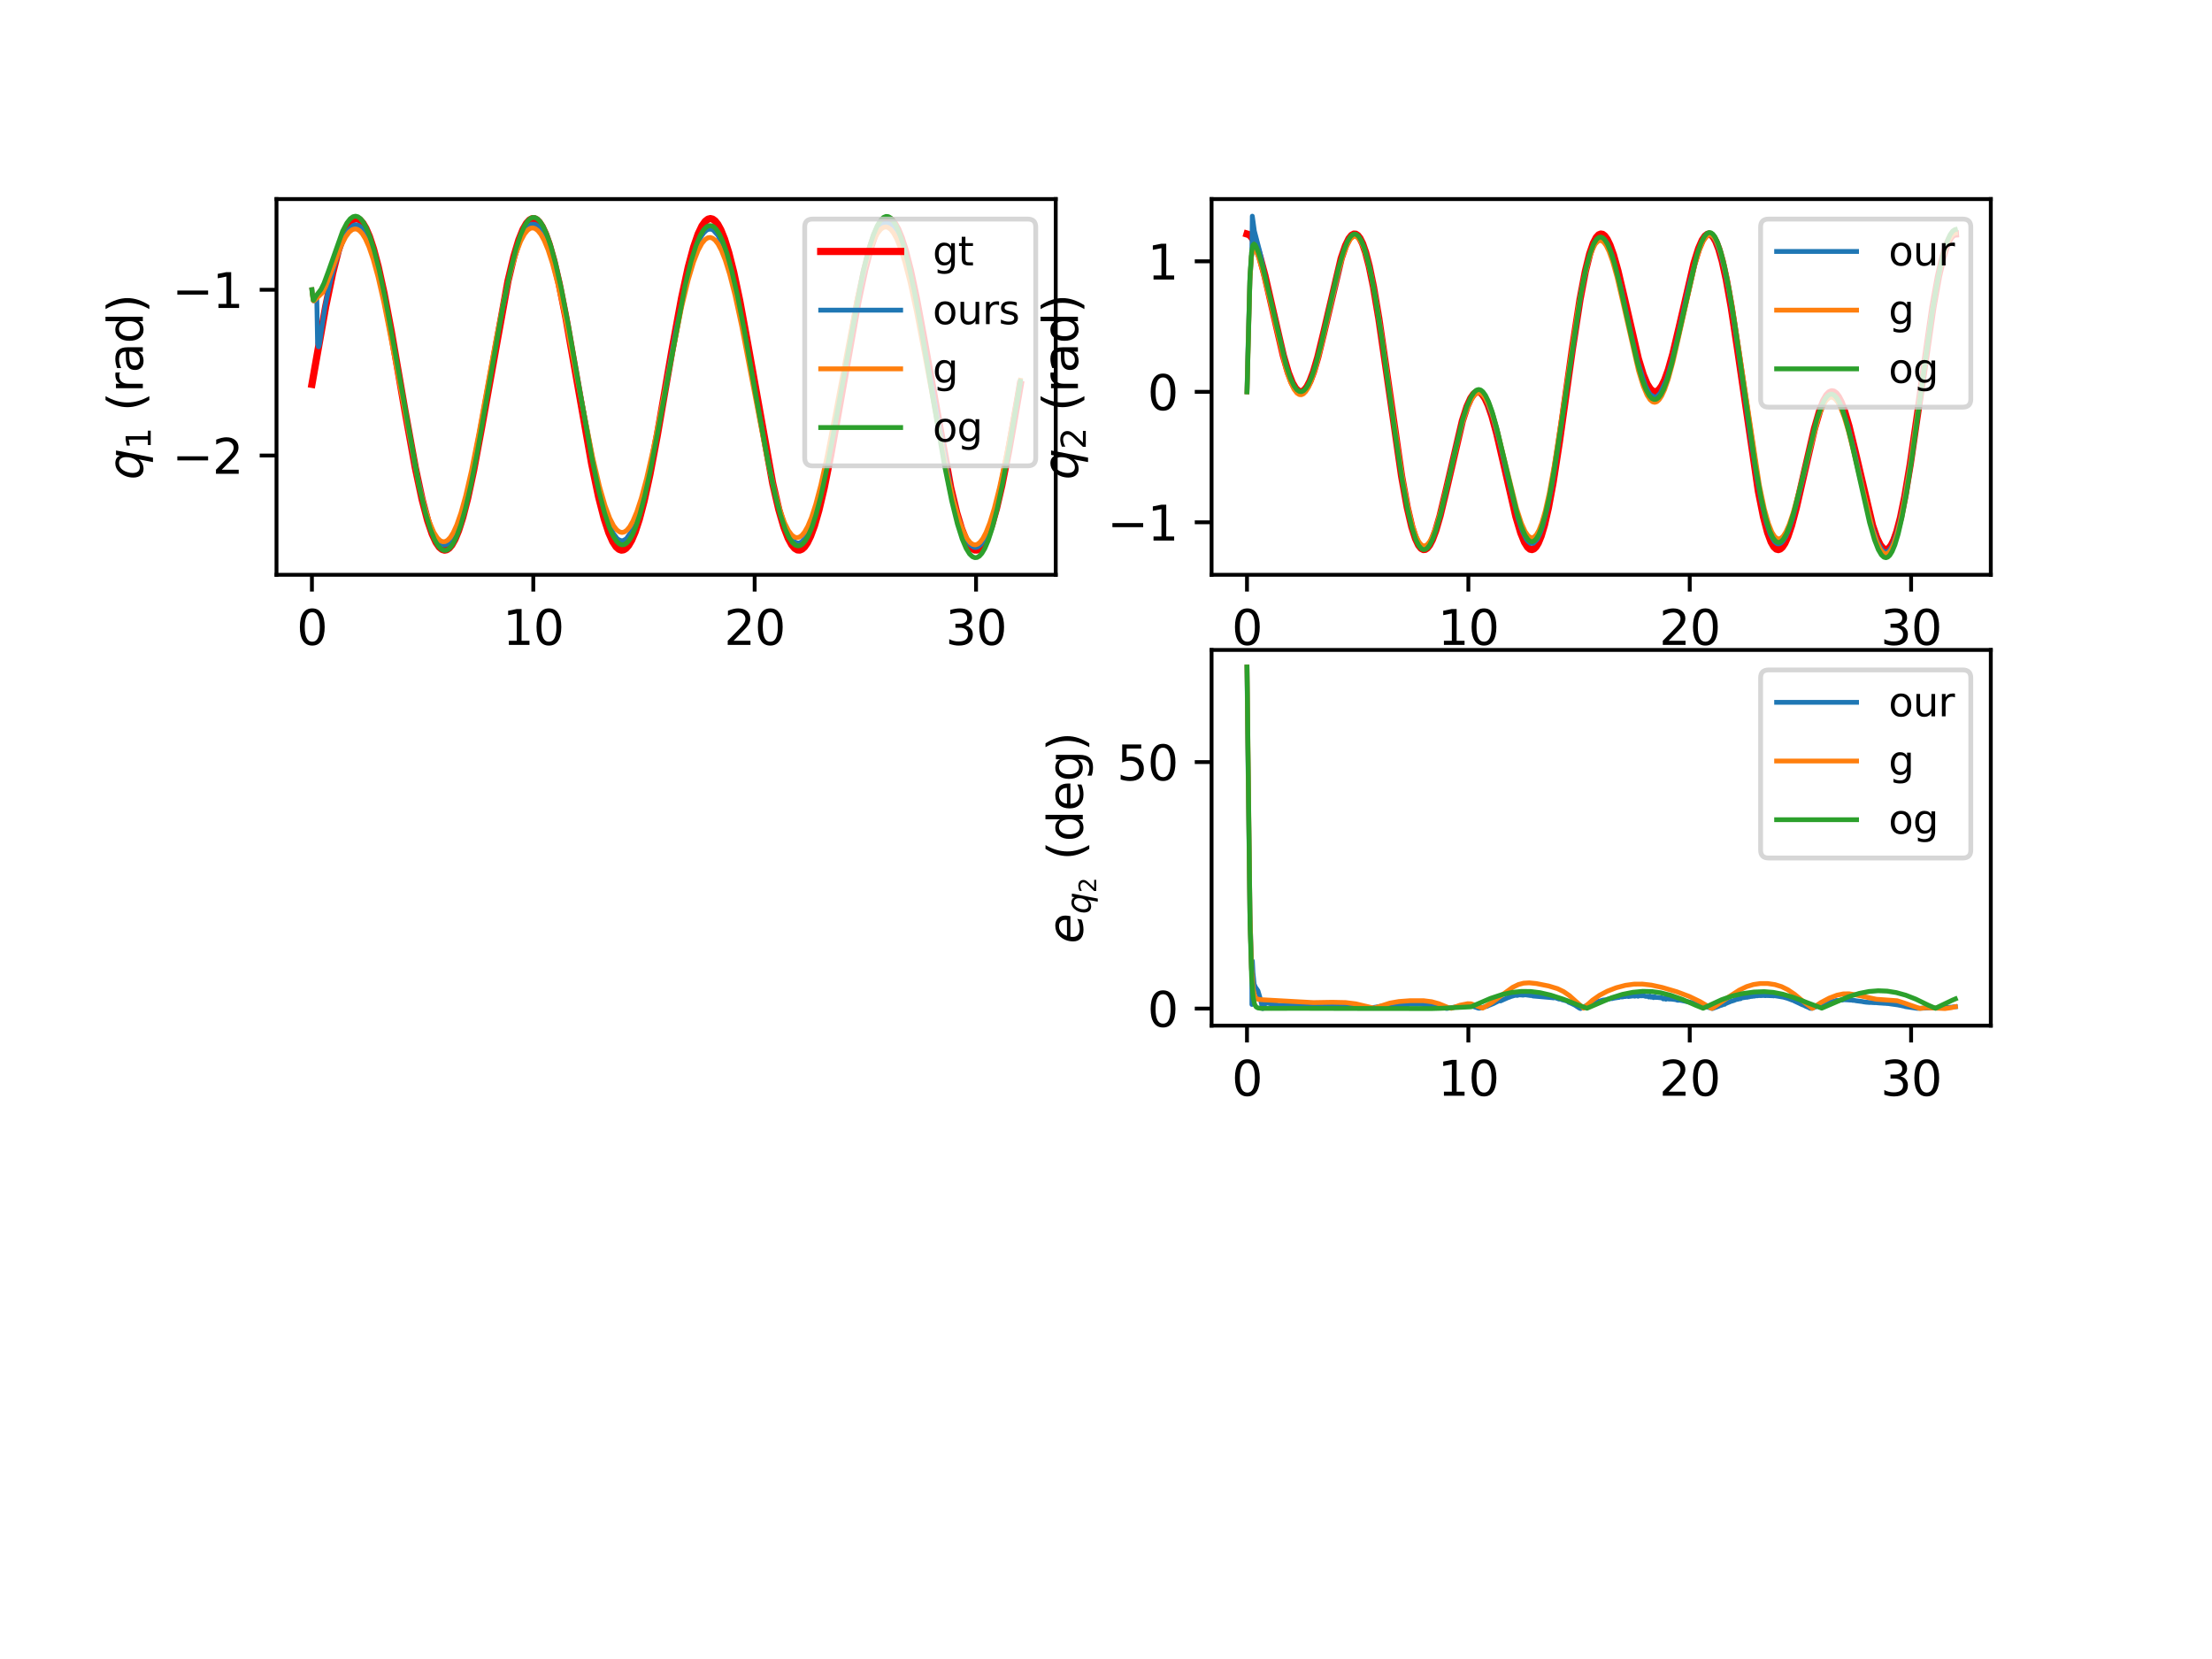 <?xml version="1.0" encoding="utf-8" standalone="no"?>
<!DOCTYPE svg PUBLIC "-//W3C//DTD SVG 1.1//EN"
  "http://www.w3.org/Graphics/SVG/1.1/DTD/svg11.dtd">
<svg xmlns:xlink="http://www.w3.org/1999/xlink" width="460.8pt" height="345.6pt" viewBox="0 0 460.8 345.6" xmlns="http://www.w3.org/2000/svg" version="1.1">
 <defs>
  <style type="text/css">*{stroke-linejoin: round; stroke-linecap: butt}</style>
 </defs>
 <g id="figure_1">
  <g id="patch_1">
   <path d="M 0 345.6 
L 460.8 345.6 
L 460.8 0 
L 0 0 
z
" style="fill: #ffffff"/>
  </g>
  <g id="axes_1">
   <g id="patch_2">
    <path d="M 57.6 119.74 
L 219.927 119.74 
L 219.927 41.472 
L 57.6 41.472 
z
" style="fill: #ffffff"/>
   </g>
   <g id="matplotlib.axis_1">
    <g id="xtick_1">
     <g id="line2d_1">
      <defs>
       <path id="ma4e95ba0f5" d="M 0 0 
L 0 3.5 
" style="stroke: #000000; stroke-width: 0.8"/>
      </defs>
      <g>
       <use xlink:href="#ma4e95ba0f5" x="64.979" y="119.74" style="stroke: #000000; stroke-width: 0.8"/>
      </g>
     </g>
     <g id="text_1">
      <!-- 0 -->
      <g transform="translate(61.797 134.339)scale(0.1 -0.1)">
       <defs>
        <path id="DejaVuSans-30" d="M 2034 4250 
Q 1547 4250 1301 3770 
Q 1056 3291 1056 2328 
Q 1056 1369 1301 889 
Q 1547 409 2034 409 
Q 2525 409 2770 889 
Q 3016 1369 3016 2328 
Q 3016 3291 2770 3770 
Q 2525 4250 2034 4250 
z
M 2034 4750 
Q 2819 4750 3233 4129 
Q 3647 3509 3647 2328 
Q 3647 1150 3233 529 
Q 2819 -91 2034 -91 
Q 1250 -91 836 529 
Q 422 1150 422 2328 
Q 422 3509 836 4129 
Q 1250 4750 2034 4750 
z
" transform="scale(0.016)"/>
       </defs>
       <use xlink:href="#DejaVuSans-30"/>
      </g>
     </g>
    </g>
    <g id="xtick_2">
     <g id="line2d_2">
      <g>
       <use xlink:href="#ma4e95ba0f5" x="111.094" y="119.74" style="stroke: #000000; stroke-width: 0.8"/>
      </g>
     </g>
     <g id="text_2">
      <!-- 10 -->
      <g transform="translate(104.732 134.339)scale(0.1 -0.1)">
       <defs>
        <path id="DejaVuSans-31" d="M 794 531 
L 1825 531 
L 1825 4091 
L 703 3866 
L 703 4441 
L 1819 4666 
L 2450 4666 
L 2450 531 
L 3481 531 
L 3481 0 
L 794 0 
L 794 531 
z
" transform="scale(0.016)"/>
       </defs>
       <use xlink:href="#DejaVuSans-31"/>
       <use xlink:href="#DejaVuSans-30" x="63.623"/>
      </g>
     </g>
    </g>
    <g id="xtick_3">
     <g id="line2d_3">
      <g>
       <use xlink:href="#ma4e95ba0f5" x="157.21" y="119.74" style="stroke: #000000; stroke-width: 0.8"/>
      </g>
     </g>
     <g id="text_3">
      <!-- 20 -->
      <g transform="translate(150.847 134.339)scale(0.1 -0.1)">
       <defs>
        <path id="DejaVuSans-32" d="M 1228 531 
L 3431 531 
L 3431 0 
L 469 0 
L 469 531 
Q 828 903 1448 1529 
Q 2069 2156 2228 2338 
Q 2531 2678 2651 2914 
Q 2772 3150 2772 3378 
Q 2772 3750 2511 3984 
Q 2250 4219 1831 4219 
Q 1534 4219 1204 4116 
Q 875 4013 500 3803 
L 500 4441 
Q 881 4594 1212 4672 
Q 1544 4750 1819 4750 
Q 2544 4750 2975 4387 
Q 3406 4025 3406 3419 
Q 3406 3131 3298 2873 
Q 3191 2616 2906 2266 
Q 2828 2175 2409 1742 
Q 1991 1309 1228 531 
z
" transform="scale(0.016)"/>
       </defs>
       <use xlink:href="#DejaVuSans-32"/>
       <use xlink:href="#DejaVuSans-30" x="63.623"/>
      </g>
     </g>
    </g>
    <g id="xtick_4">
     <g id="line2d_4">
      <g>
       <use xlink:href="#ma4e95ba0f5" x="203.326" y="119.74" style="stroke: #000000; stroke-width: 0.8"/>
      </g>
     </g>
     <g id="text_4">
      <!-- 30 -->
      <g transform="translate(196.963 134.339)scale(0.1 -0.1)">
       <defs>
        <path id="DejaVuSans-33" d="M 2597 2516 
Q 3050 2419 3304 2112 
Q 3559 1806 3559 1356 
Q 3559 666 3084 287 
Q 2609 -91 1734 -91 
Q 1441 -91 1130 -33 
Q 819 25 488 141 
L 488 750 
Q 750 597 1062 519 
Q 1375 441 1716 441 
Q 2309 441 2620 675 
Q 2931 909 2931 1356 
Q 2931 1769 2642 2001 
Q 2353 2234 1838 2234 
L 1294 2234 
L 1294 2753 
L 1863 2753 
Q 2328 2753 2575 2939 
Q 2822 3125 2822 3475 
Q 2822 3834 2567 4026 
Q 2313 4219 1838 4219 
Q 1578 4219 1281 4162 
Q 984 4106 628 3988 
L 628 4550 
Q 988 4650 1302 4700 
Q 1616 4750 1894 4750 
Q 2613 4750 3031 4423 
Q 3450 4097 3450 3541 
Q 3450 3153 3228 2886 
Q 3006 2619 2597 2516 
z
" transform="scale(0.016)"/>
       </defs>
       <use xlink:href="#DejaVuSans-33"/>
       <use xlink:href="#DejaVuSans-30" x="63.623"/>
      </g>
     </g>
    </g>
   </g>
   <g id="matplotlib.axis_2">
    <g id="ytick_1">
     <g id="line2d_5">
      <defs>
       <path id="m21b9d05c50" d="M 0 0 
L -3.5 0 
" style="stroke: #000000; stroke-width: 0.8"/>
      </defs>
      <g>
       <use xlink:href="#m21b9d05c50" x="57.6" y="94.895" style="stroke: #000000; stroke-width: 0.8"/>
      </g>
     </g>
     <g id="text_5">
      <!-- −2 -->
      <g transform="translate(35.858 98.694)scale(0.1 -0.1)">
       <defs>
        <path id="DejaVuSans-2212" d="M 678 2272 
L 4684 2272 
L 4684 1741 
L 678 1741 
L 678 2272 
z
" transform="scale(0.016)"/>
       </defs>
       <use xlink:href="#DejaVuSans-2212"/>
       <use xlink:href="#DejaVuSans-32" x="83.789"/>
      </g>
     </g>
    </g>
    <g id="ytick_2">
     <g id="line2d_6">
      <g>
       <use xlink:href="#m21b9d05c50" x="57.6" y="60.36" style="stroke: #000000; stroke-width: 0.8"/>
      </g>
     </g>
     <g id="text_6">
      <!-- −1 -->
      <g transform="translate(35.858 64.159)scale(0.1 -0.1)">
       <use xlink:href="#DejaVuSans-2212"/>
       <use xlink:href="#DejaVuSans-31" x="83.789"/>
      </g>
     </g>
    </g>
    <g id="text_7">
     <!-- $q_1$ (rad) -->
     <g transform="translate(29.758 99.956)rotate(-90)scale(0.1 -0.1)">
      <defs>
       <path id="DejaVuSans-Oblique-71" d="M 2669 525 
Q 2438 222 2123 65 
Q 1809 -91 1428 -91 
Q 897 -91 595 267 
Q 294 625 294 1253 
Q 294 1759 480 2231 
Q 666 2703 1013 3078 
Q 1238 3322 1530 3453 
Q 1822 3584 2144 3584 
Q 2531 3584 2781 3431 
Q 3031 3278 3144 2969 
L 3244 3494 
L 3822 3494 
L 2888 -1319 
L 2309 -1319 
L 2669 525 
z
M 891 1338 
Q 891 875 1084 633 
Q 1278 391 1644 391 
Q 2188 391 2572 911 
Q 2956 1431 2956 2175 
Q 2956 2625 2757 2864 
Q 2559 3103 2188 3103 
Q 1916 3103 1684 2976 
Q 1453 2850 1281 2606 
Q 1100 2350 995 2006 
Q 891 1663 891 1338 
z
" transform="scale(0.016)"/>
       <path id="DejaVuSans-20" transform="scale(0.016)"/>
       <path id="DejaVuSans-28" d="M 1984 4856 
Q 1566 4138 1362 3434 
Q 1159 2731 1159 2009 
Q 1159 1288 1364 580 
Q 1569 -128 1984 -844 
L 1484 -844 
Q 1016 -109 783 600 
Q 550 1309 550 2009 
Q 550 2706 781 3412 
Q 1013 4119 1484 4856 
L 1984 4856 
z
" transform="scale(0.016)"/>
       <path id="DejaVuSans-72" d="M 2631 2963 
Q 2534 3019 2420 3045 
Q 2306 3072 2169 3072 
Q 1681 3072 1420 2755 
Q 1159 2438 1159 1844 
L 1159 0 
L 581 0 
L 581 3500 
L 1159 3500 
L 1159 2956 
Q 1341 3275 1631 3429 
Q 1922 3584 2338 3584 
Q 2397 3584 2469 3576 
Q 2541 3569 2628 3553 
L 2631 2963 
z
" transform="scale(0.016)"/>
       <path id="DejaVuSans-61" d="M 2194 1759 
Q 1497 1759 1228 1600 
Q 959 1441 959 1056 
Q 959 750 1161 570 
Q 1363 391 1709 391 
Q 2188 391 2477 730 
Q 2766 1069 2766 1631 
L 2766 1759 
L 2194 1759 
z
M 3341 1997 
L 3341 0 
L 2766 0 
L 2766 531 
Q 2569 213 2275 61 
Q 1981 -91 1556 -91 
Q 1019 -91 701 211 
Q 384 513 384 1019 
Q 384 1609 779 1909 
Q 1175 2209 1959 2209 
L 2766 2209 
L 2766 2266 
Q 2766 2663 2505 2880 
Q 2244 3097 1772 3097 
Q 1472 3097 1187 3025 
Q 903 2953 641 2809 
L 641 3341 
Q 956 3463 1253 3523 
Q 1550 3584 1831 3584 
Q 2591 3584 2966 3190 
Q 3341 2797 3341 1997 
z
" transform="scale(0.016)"/>
       <path id="DejaVuSans-64" d="M 2906 2969 
L 2906 4863 
L 3481 4863 
L 3481 0 
L 2906 0 
L 2906 525 
Q 2725 213 2448 61 
Q 2172 -91 1784 -91 
Q 1150 -91 751 415 
Q 353 922 353 1747 
Q 353 2572 751 3078 
Q 1150 3584 1784 3584 
Q 2172 3584 2448 3432 
Q 2725 3281 2906 2969 
z
M 947 1747 
Q 947 1113 1208 752 
Q 1469 391 1925 391 
Q 2381 391 2643 752 
Q 2906 1113 2906 1747 
Q 2906 2381 2643 2742 
Q 2381 3103 1925 3103 
Q 1469 3103 1208 2742 
Q 947 2381 947 1747 
z
" transform="scale(0.016)"/>
       <path id="DejaVuSans-29" d="M 513 4856 
L 1013 4856 
Q 1481 4119 1714 3412 
Q 1947 2706 1947 2009 
Q 1947 1309 1714 600 
Q 1481 -109 1013 -844 
L 513 -844 
Q 928 -128 1133 580 
Q 1338 1288 1338 2009 
Q 1338 2731 1133 3434 
Q 928 4138 513 4856 
z
" transform="scale(0.016)"/>
      </defs>
      <use xlink:href="#DejaVuSans-Oblique-71" transform="translate(0 0.016)"/>
      <use xlink:href="#DejaVuSans-31" transform="translate(63.477 -16.391)scale(0.7)"/>
      <use xlink:href="#DejaVuSans-20" transform="translate(110.747 0.016)"/>
      <use xlink:href="#DejaVuSans-28" transform="translate(142.534 0.016)"/>
      <use xlink:href="#DejaVuSans-72" transform="translate(181.548 0.016)"/>
      <use xlink:href="#DejaVuSans-61" transform="translate(222.661 0.016)"/>
      <use xlink:href="#DejaVuSans-64" transform="translate(283.94 0.016)"/>
      <use xlink:href="#DejaVuSans-29" transform="translate(347.417 0.016)"/>
     </g>
    </g>
   </g>
   <g id="line2d_7">
    <path d="M 64.979 80.072 
L 67.838 63.912 
L 69.313 56.83 
L 70.489 52.213 
L 71.469 49.209 
L 72.299 47.334 
L 73.003 46.255 
L 73.591 45.724 
L 74.098 45.543 
L 74.571 45.605 
L 75.055 45.901 
L 75.597 46.507 
L 76.219 47.556 
L 76.946 49.24 
L 77.799 51.817 
L 78.802 55.604 
L 80.001 61.055 
L 81.534 69.143 
L 84.336 85.408 
L 86.515 97.418 
L 87.933 104.057 
L 89.074 108.405 
L 90.031 111.233 
L 90.838 112.979 
L 91.518 113.97 
L 92.095 114.454 
L 92.602 114.606 
L 93.075 114.516 
L 93.57 114.182 
L 94.124 113.522 
L 94.769 112.377 
L 95.519 110.561 
L 96.395 107.811 
L 97.421 103.811 
L 98.666 98.001 
L 100.28 89.316 
L 105.814 58.585 
L 107.059 53.376 
L 108.085 49.974 
L 108.95 47.815 
L 109.688 46.523 
L 110.31 45.845 
L 110.841 45.569 
L 111.313 45.561 
L 111.786 45.777 
L 112.305 46.269 
L 112.904 47.165 
L 113.596 48.625 
L 114.403 50.877 
L 115.348 54.212 
L 116.478 59.067 
L 117.873 66.108 
L 119.902 77.633 
L 123.246 96.59 
L 124.698 103.514 
L 125.863 108.051 
L 126.831 110.995 
L 127.65 112.832 
L 128.353 113.903 
L 128.941 114.427 
L 129.448 114.603 
L 129.921 114.534 
L 130.405 114.233 
L 130.947 113.621 
L 131.581 112.542 
L 132.319 110.812 
L 133.172 108.209 
L 134.175 104.396 
L 135.386 98.862 
L 136.931 90.679 
L 139.951 73.135 
L 141.992 62.028 
L 143.375 55.652 
L 144.494 51.471 
L 145.439 48.738 
L 146.234 47.064 
L 146.915 46.111 
L 147.491 45.66 
L 147.987 45.537 
L 148.459 45.649 
L 148.955 46.006 
L 149.52 46.708 
L 150.166 47.888 
L 150.927 49.776 
L 151.814 52.619 
L 152.852 56.73 
L 154.109 62.668 
L 155.769 71.681 
L 160.957 100.644 
L 162.237 106.156 
L 163.297 109.798 
L 164.185 112.106 
L 164.934 113.488 
L 165.568 114.233 
L 166.11 114.555 
L 166.594 114.594 
L 167.067 114.406 
L 167.586 113.943 
L 168.174 113.1 
L 168.854 111.712 
L 169.65 109.553 
L 170.583 106.333 
L 171.69 101.665 
L 173.051 94.899 
L 174.964 84.131 
L 178.7 62.962 
L 180.129 56.234 
L 181.282 51.817 
L 182.239 48.97 
L 183.058 47.186 
L 183.75 46.175 
L 184.326 45.691 
L 184.833 45.538 
L 185.306 45.628 
L 185.802 45.962 
L 186.355 46.622 
L 187.001 47.767 
L 187.75 49.583 
L 188.626 52.333 
L 189.652 56.333 
L 190.897 62.143 
L 192.511 70.829 
L 198.045 101.559 
L 199.29 106.768 
L 200.317 110.17 
L 201.181 112.329 
L 201.919 113.621 
L 202.542 114.3 
L 203.072 114.575 
L 203.545 114.583 
L 204.017 114.368 
L 204.536 113.876 
L 205.136 112.979 
L 205.827 111.519 
L 206.634 109.267 
L 207.58 105.932 
L 208.71 101.078 
L 210.105 94.036 
L 212.134 82.511 
L 212.549 80.072 
L 212.549 80.072 
" clip-path="url(#p31b0895fa0)" style="fill: none; stroke: #ff0000; stroke-width: 1.5; stroke-linecap: square"/>
   </g>
   <g id="line2d_8">
    <path d="M 64.979 60.36 
L 65.313 62.67 
L 65.451 62.61 
L 65.993 62.087 
L 66.154 71.463 
L 66.316 72.234 
L 66.385 72.244 
L 66.42 72.194 
L 66.558 71.668 
L 66.927 69.055 
L 67.722 63.777 
L 68.795 58.676 
L 69.705 55.203 
L 70.893 51.583 
L 71.907 49.171 
L 72.611 47.958 
L 73.533 46.993 
L 74.052 46.801 
L 74.571 46.918 
L 75.009 47.201 
L 75.7 48.025 
L 76.45 49.346 
L 77.234 51.343 
L 78.064 53.943 
L 79.355 59.125 
L 80.704 65.566 
L 82.618 76.003 
L 86.434 96.915 
L 88.186 104.678 
L 89.408 108.857 
L 90.308 111.129 
L 91.126 112.573 
L 91.691 113.17 
L 92.267 113.501 
L 92.613 113.512 
L 93.27 113.332 
L 93.709 112.909 
L 94.377 111.957 
L 94.919 110.875 
L 95.645 109.025 
L 96.672 105.671 
L 97.894 100.637 
L 99.75 91.381 
L 102.171 77.838 
L 104.615 64.607 
L 105.929 58.397 
L 107.14 53.713 
L 108.235 50.366 
L 108.892 48.862 
L 109.93 47.253 
L 110.783 46.707 
L 111.429 46.724 
L 112.04 47.101 
L 112.824 48.103 
L 113.492 49.375 
L 114.299 51.46 
L 115.706 56.303 
L 116.87 61.357 
L 118.265 68.303 
L 124.352 100.364 
L 125.759 105.903 
L 126.993 109.513 
L 127.765 111.115 
L 128.572 112.211 
L 128.883 112.425 
L 129.333 112.626 
L 129.806 112.625 
L 130.486 112.245 
L 131.708 110.45 
L 132.769 107.817 
L 133.46 105.592 
L 134.579 101.327 
L 136.181 93.898 
L 138.314 82.546 
L 140.781 69.122 
L 143.364 57.125 
L 144.655 52.633 
L 145.577 50.255 
L 146.142 49.156 
L 146.649 48.448 
L 147.237 47.904 
L 147.918 47.7 
L 148.552 47.892 
L 149.566 49.023 
L 151.042 52.279 
L 152.091 55.707 
L 153.532 61.712 
L 155.469 71.49 
L 157.429 82.385 
L 159.343 92.811 
L 160.669 99.328 
L 161.868 104.427 
L 163.136 108.668 
L 163.851 110.49 
L 164.45 111.646 
L 165.822 113.097 
L 166.456 113.143 
L 167.033 112.856 
L 167.621 112.215 
L 167.932 111.771 
L 168.912 109.741 
L 169.65 107.671 
L 170.295 105.486 
L 171.114 102.26 
L 172.555 95.588 
L 173.627 89.953 
L 175.806 77.714 
L 179.288 59.503 
L 180.533 54.387 
L 181.997 49.837 
L 182.954 47.855 
L 183.565 47.041 
L 184.084 46.619 
L 184.706 46.45 
L 185.179 46.578 
L 185.652 46.924 
L 186.217 47.613 
L 187.381 49.981 
L 188.2 52.35 
L 189.33 56.476 
L 190.333 60.867 
L 191.82 68.353 
L 198.184 102.41 
L 199.602 107.859 
L 200.789 111.226 
L 201.585 112.787 
L 202.23 113.598 
L 202.83 113.985 
L 203.291 114.056 
L 203.729 113.915 
L 204.271 113.483 
L 204.928 112.58 
L 205.585 111.267 
L 206.277 109.471 
L 207.061 106.946 
L 208.145 102.717 
L 209.401 96.882 
L 211.546 85.363 
L 212.549 79.624 
L 212.549 79.624 
" clip-path="url(#p31b0895fa0)" style="fill: none; stroke: #1f77b4; stroke-linecap: square"/>
   </g>
   <g id="line2d_9">
    <path d="M 64.979 60.36 
L 65.048 61.209 
L 65.267 62.63 
L 65.394 62.677 
L 65.417 62.661 
L 67.227 60.925 
L 67.872 59.591 
L 68.921 56.833 
L 71.043 51.228 
L 71.988 49.376 
L 72.737 48.357 
L 73.36 47.854 
L 73.902 47.686 
L 74.398 47.76 
L 74.905 48.066 
L 75.47 48.682 
L 76.115 49.739 
L 76.865 51.425 
L 77.73 53.955 
L 78.744 57.654 
L 79.966 63.005 
L 81.546 70.998 
L 87.31 101.174 
L 88.532 105.914 
L 89.535 108.98 
L 90.388 110.924 
L 91.115 112.064 
L 91.726 112.641 
L 92.256 112.855 
L 92.74 112.816 
L 93.236 112.545 
L 93.789 111.968 
L 94.423 110.96 
L 95.161 109.334 
L 96.014 106.88 
L 97.017 103.272 
L 98.216 98.078 
L 99.761 90.316 
L 103.278 71.039 
L 105.088 62.007 
L 106.425 56.396 
L 107.532 52.655 
L 108.466 50.232 
L 109.261 48.745 
L 109.93 47.929 
L 110.506 47.553 
L 111.014 47.477 
L 111.509 47.635 
L 112.063 48.059 
L 112.674 48.828 
L 113.365 50.081 
L 114.161 52.013 
L 115.083 54.869 
L 116.178 59.022 
L 117.539 65.113 
L 119.464 74.866 
L 123.453 95.26 
L 124.894 101.371 
L 126.047 105.355 
L 127.004 107.92 
L 127.811 109.499 
L 128.491 110.386 
L 129.079 110.814 
L 129.587 110.926 
L 130.071 110.81 
L 130.59 110.444 
L 131.178 109.733 
L 131.858 108.532 
L 132.653 106.638 
L 133.587 103.799 
L 134.694 99.682 
L 136.066 93.662 
L 137.945 84.315 
L 141.969 64.058 
L 143.364 58.306 
L 144.482 54.577 
L 145.416 52.182 
L 146.211 50.712 
L 146.88 49.907 
L 147.456 49.538 
L 147.964 49.467 
L 148.459 49.628 
L 148.99 50.052 
L 149.589 50.84 
L 150.281 52.148 
L 151.077 54.155 
L 152.01 57.151 
L 153.117 61.491 
L 154.501 67.88 
L 156.507 78.325 
L 159.873 95.835 
L 161.326 102.169 
L 162.479 106.263 
L 163.436 108.898 
L 164.243 110.522 
L 164.934 111.45 
L 165.522 111.89 
L 166.03 112.01 
L 166.514 111.897 
L 167.021 111.543 
L 167.597 110.85 
L 168.266 109.67 
L 169.039 107.822 
L 169.938 105.056 
L 170.999 101.027 
L 172.29 95.187 
L 174.031 86.179 
L 178.55 62.31 
L 179.922 56.492 
L 181.04 52.657 
L 181.986 50.157 
L 182.781 48.63 
L 183.461 47.767 
L 184.038 47.366 
L 184.545 47.269 
L 185.029 47.402 
L 185.548 47.789 
L 186.124 48.514 
L 186.793 49.734 
L 187.566 51.633 
L 188.476 54.499 
L 189.56 58.696 
L 190.897 64.833 
L 192.742 74.456 
L 197.227 98.236 
L 198.622 104.251 
L 199.74 108.158 
L 200.674 110.67 
L 201.458 112.193 
L 202.127 113.042 
L 202.692 113.425 
L 203.187 113.504 
L 203.66 113.355 
L 204.167 112.95 
L 204.744 112.19 
L 205.412 110.919 
L 206.196 108.924 
L 207.13 105.899 
L 208.237 101.515 
L 209.597 95.165 
L 211.442 85.396 
L 212.549 79.215 
L 212.549 79.215 
" clip-path="url(#p31b0895fa0)" style="fill: none; stroke: #ff7f0e; stroke-linecap: square"/>
   </g>
   <g id="line2d_10">
    <path d="M 64.979 60.36 
L 65.048 61.197 
L 65.255 62.495 
L 65.347 62.514 
L 65.382 62.479 
L 65.659 61.932 
L 66.108 61.279 
L 66.869 60.297 
L 67.492 59.016 
L 68.391 56.587 
L 71.377 48.149 
L 72.253 46.477 
L 72.957 45.573 
L 73.545 45.145 
L 74.063 45.03 
L 74.548 45.15 
L 75.055 45.513 
L 75.631 46.223 
L 76.288 47.413 
L 77.049 49.283 
L 77.937 52.097 
L 78.975 56.172 
L 80.22 62.017 
L 81.845 70.805 
L 87.333 101.422 
L 88.578 106.671 
L 89.616 110.14 
L 90.492 112.345 
L 91.23 113.65 
L 91.864 114.354 
L 92.406 114.644 
L 92.89 114.658 
L 93.374 114.441 
L 93.905 113.939 
L 94.504 113.043 
L 95.196 111.586 
L 96.003 109.333 
L 96.948 105.987 
L 98.067 101.155 
L 99.45 94.122 
L 101.502 82.389 
L 104.753 63.878 
L 106.241 56.724 
L 107.428 52.041 
L 108.408 49.014 
L 109.238 47.115 
L 109.941 46.018 
L 110.529 45.475 
L 111.037 45.286 
L 111.509 45.344 
L 112.017 45.638 
L 112.57 46.229 
L 113.204 47.256 
L 113.93 48.883 
L 114.772 51.347 
L 115.763 54.985 
L 116.939 60.203 
L 118.415 67.837 
L 120.882 81.998 
L 123.303 95.421 
L 124.768 102.331 
L 125.943 106.872 
L 126.923 109.833 
L 127.754 111.691 
L 128.457 112.769 
L 129.056 113.314 
L 129.575 113.501 
L 130.048 113.438 
L 130.532 113.143 
L 131.074 112.537 
L 131.696 111.486 
L 132.423 109.799 
L 133.276 107.218 
L 134.29 103.395 
L 135.524 97.823 
L 137.15 89.363 
L 142.718 59.465 
L 143.963 54.429 
L 144.989 51.151 
L 145.854 49.085 
L 146.58 47.878 
L 147.203 47.244 
L 147.733 47.002 
L 148.217 47.021 
L 148.702 47.269 
L 149.243 47.816 
L 149.866 48.789 
L 150.581 50.347 
L 151.422 52.753 
L 152.402 56.271 
L 153.578 61.375 
L 155.066 68.901 
L 157.487 82.508 
L 160.011 96.286 
L 161.464 103.024 
L 162.617 107.39 
L 163.585 110.247 
L 164.404 112.023 
L 165.096 113.042 
L 165.684 113.549 
L 166.202 113.719 
L 166.687 113.642 
L 167.182 113.327 
L 167.736 112.697 
L 168.37 111.617 
L 169.108 109.894 
L 169.961 107.304 
L 170.964 103.505 
L 172.163 98.035 
L 173.708 89.862 
L 179.691 57.032 
L 180.902 52.175 
L 181.905 49.009 
L 182.746 47.032 
L 183.461 45.876 
L 184.061 45.293 
L 184.58 45.081 
L 185.052 45.127 
L 185.536 45.409 
L 186.067 45.99 
L 186.689 47.029 
L 187.404 48.683 
L 188.246 51.232 
L 189.226 54.954 
L 190.39 60.298 
L 191.854 68.136 
L 194.218 82.21 
L 196.777 97.038 
L 198.253 104.323 
L 199.44 109.128 
L 200.432 112.272 
L 201.273 114.251 
L 201.977 115.387 
L 202.576 115.968 
L 203.084 116.173 
L 203.545 116.128 
L 204.017 115.853 
L 204.548 115.268 
L 205.159 114.236 
L 205.862 112.583 
L 206.692 110.027 
L 207.672 106.237 
L 208.86 100.691 
L 210.381 92.43 
L 212.549 79.456 
L 212.549 79.456 
" clip-path="url(#p31b0895fa0)" style="fill: none; stroke: #2ca02c; stroke-linecap: square"/>
   </g>
   <g id="patch_3">
    <path d="M 57.6 119.74 
L 57.6 41.472 
" style="fill: none; stroke: #000000; stroke-width: 0.8; stroke-linejoin: miter; stroke-linecap: square"/>
   </g>
   <g id="patch_4">
    <path d="M 219.927 119.74 
L 219.927 41.472 
" style="fill: none; stroke: #000000; stroke-width: 0.8; stroke-linejoin: miter; stroke-linecap: square"/>
   </g>
   <g id="patch_5">
    <path d="M 57.6 119.74 
L 219.927 119.74 
" style="fill: none; stroke: #000000; stroke-width: 0.8; stroke-linejoin: miter; stroke-linecap: square"/>
   </g>
   <g id="patch_6">
    <path d="M 57.6 41.472 
L 219.927 41.472 
" style="fill: none; stroke: #000000; stroke-width: 0.8; stroke-linejoin: miter; stroke-linecap: square"/>
   </g>
   <g id="legend_1">
    <g id="patch_7">
     <path d="M 169.3 97.044 
L 214.096 97.044 
Q 215.762 97.044 215.762 95.378 
L 215.762 47.303 
Q 215.762 45.637 214.096 45.637 
L 169.3 45.637 
Q 167.634 45.637 167.634 47.303 
L 167.634 95.378 
Q 167.634 97.044 169.3 97.044 
z
" style="fill: #ffffff; opacity: 0.8; stroke: #cccccc; stroke-linejoin: miter"/>
    </g>
    <g id="line2d_11">
     <path d="M 170.966 52.383 
L 179.296 52.383 
L 187.626 52.383 
" style="fill: none; stroke: #ff0000; stroke-width: 1.5; stroke-linecap: square"/>
    </g>
    <g id="text_8">
     <!-- gt -->
     <g transform="translate(194.29 55.298)scale(0.083 -0.083)">
      <defs>
       <path id="DejaVuSans-67" d="M 2906 1791 
Q 2906 2416 2648 2759 
Q 2391 3103 1925 3103 
Q 1463 3103 1205 2759 
Q 947 2416 947 1791 
Q 947 1169 1205 825 
Q 1463 481 1925 481 
Q 2391 481 2648 825 
Q 2906 1169 2906 1791 
z
M 3481 434 
Q 3481 -459 3084 -895 
Q 2688 -1331 1869 -1331 
Q 1566 -1331 1297 -1286 
Q 1028 -1241 775 -1147 
L 775 -588 
Q 1028 -725 1275 -790 
Q 1522 -856 1778 -856 
Q 2344 -856 2625 -561 
Q 2906 -266 2906 331 
L 2906 616 
Q 2728 306 2450 153 
Q 2172 0 1784 0 
Q 1141 0 747 490 
Q 353 981 353 1791 
Q 353 2603 747 3093 
Q 1141 3584 1784 3584 
Q 2172 3584 2450 3431 
Q 2728 3278 2906 2969 
L 2906 3500 
L 3481 3500 
L 3481 434 
z
" transform="scale(0.016)"/>
       <path id="DejaVuSans-74" d="M 1172 4494 
L 1172 3500 
L 2356 3500 
L 2356 3053 
L 1172 3053 
L 1172 1153 
Q 1172 725 1289 603 
Q 1406 481 1766 481 
L 2356 481 
L 2356 0 
L 1766 0 
Q 1100 0 847 248 
Q 594 497 594 1153 
L 594 3053 
L 172 3053 
L 172 3500 
L 594 3500 
L 594 4494 
L 1172 4494 
z
" transform="scale(0.016)"/>
      </defs>
      <use xlink:href="#DejaVuSans-67"/>
      <use xlink:href="#DejaVuSans-74" x="63.477"/>
     </g>
    </g>
    <g id="line2d_12">
     <path d="M 170.966 64.61 
L 179.296 64.61 
L 187.626 64.61 
" style="fill: none; stroke: #1f77b4; stroke-linecap: square"/>
    </g>
    <g id="text_9">
     <!-- ours -->
     <g transform="translate(194.29 67.525)scale(0.083 -0.083)">
      <defs>
       <path id="DejaVuSans-6f" d="M 1959 3097 
Q 1497 3097 1228 2736 
Q 959 2375 959 1747 
Q 959 1119 1226 758 
Q 1494 397 1959 397 
Q 2419 397 2687 759 
Q 2956 1122 2956 1747 
Q 2956 2369 2687 2733 
Q 2419 3097 1959 3097 
z
M 1959 3584 
Q 2709 3584 3137 3096 
Q 3566 2609 3566 1747 
Q 3566 888 3137 398 
Q 2709 -91 1959 -91 
Q 1206 -91 779 398 
Q 353 888 353 1747 
Q 353 2609 779 3096 
Q 1206 3584 1959 3584 
z
" transform="scale(0.016)"/>
       <path id="DejaVuSans-75" d="M 544 1381 
L 544 3500 
L 1119 3500 
L 1119 1403 
Q 1119 906 1312 657 
Q 1506 409 1894 409 
Q 2359 409 2629 706 
Q 2900 1003 2900 1516 
L 2900 3500 
L 3475 3500 
L 3475 0 
L 2900 0 
L 2900 538 
Q 2691 219 2414 64 
Q 2138 -91 1772 -91 
Q 1169 -91 856 284 
Q 544 659 544 1381 
z
M 1991 3584 
L 1991 3584 
z
" transform="scale(0.016)"/>
       <path id="DejaVuSans-73" d="M 2834 3397 
L 2834 2853 
Q 2591 2978 2328 3040 
Q 2066 3103 1784 3103 
Q 1356 3103 1142 2972 
Q 928 2841 928 2578 
Q 928 2378 1081 2264 
Q 1234 2150 1697 2047 
L 1894 2003 
Q 2506 1872 2764 1633 
Q 3022 1394 3022 966 
Q 3022 478 2636 193 
Q 2250 -91 1575 -91 
Q 1294 -91 989 -36 
Q 684 19 347 128 
L 347 722 
Q 666 556 975 473 
Q 1284 391 1588 391 
Q 1994 391 2212 530 
Q 2431 669 2431 922 
Q 2431 1156 2273 1281 
Q 2116 1406 1581 1522 
L 1381 1569 
Q 847 1681 609 1914 
Q 372 2147 372 2553 
Q 372 3047 722 3315 
Q 1072 3584 1716 3584 
Q 2034 3584 2315 3537 
Q 2597 3491 2834 3397 
z
" transform="scale(0.016)"/>
      </defs>
      <use xlink:href="#DejaVuSans-6f"/>
      <use xlink:href="#DejaVuSans-75" x="61.182"/>
      <use xlink:href="#DejaVuSans-72" x="124.561"/>
      <use xlink:href="#DejaVuSans-73" x="165.674"/>
     </g>
    </g>
    <g id="line2d_13">
     <path d="M 170.966 76.837 
L 179.296 76.837 
L 187.626 76.837 
" style="fill: none; stroke: #ff7f0e; stroke-linecap: square"/>
    </g>
    <g id="text_10">
     <!-- g -->
     <g transform="translate(194.29 79.752)scale(0.083 -0.083)">
      <use xlink:href="#DejaVuSans-67"/>
     </g>
    </g>
    <g id="line2d_14">
     <path d="M 170.966 89.064 
L 179.296 89.064 
L 187.626 89.064 
" style="fill: none; stroke: #2ca02c; stroke-linecap: square"/>
    </g>
    <g id="text_11">
     <!-- og -->
     <g transform="translate(194.29 91.979)scale(0.083 -0.083)">
      <use xlink:href="#DejaVuSans-6f"/>
      <use xlink:href="#DejaVuSans-67" x="61.182"/>
     </g>
    </g>
   </g>
  </g>
  <g id="axes_2">
   <g id="patch_8">
    <path d="M 252.393 119.74 
L 414.72 119.74 
L 414.72 41.472 
L 252.393 41.472 
z
" style="fill: #ffffff"/>
   </g>
   <g id="matplotlib.axis_3">
    <g id="xtick_5">
     <g id="line2d_15">
      <g>
       <use xlink:href="#ma4e95ba0f5" x="259.771" y="119.74" style="stroke: #000000; stroke-width: 0.8"/>
      </g>
     </g>
     <g id="text_12">
      <!-- 0 -->
      <g transform="translate(256.59 134.339)scale(0.1 -0.1)">
       <use xlink:href="#DejaVuSans-30"/>
      </g>
     </g>
    </g>
    <g id="xtick_6">
     <g id="line2d_16">
      <g>
       <use xlink:href="#ma4e95ba0f5" x="305.887" y="119.74" style="stroke: #000000; stroke-width: 0.8"/>
      </g>
     </g>
     <g id="text_13">
      <!-- 10 -->
      <g transform="translate(299.524 134.339)scale(0.1 -0.1)">
       <use xlink:href="#DejaVuSans-31"/>
       <use xlink:href="#DejaVuSans-30" x="63.623"/>
      </g>
     </g>
    </g>
    <g id="xtick_7">
     <g id="line2d_17">
      <g>
       <use xlink:href="#ma4e95ba0f5" x="352.003" y="119.74" style="stroke: #000000; stroke-width: 0.8"/>
      </g>
     </g>
     <g id="text_14">
      <!-- 20 -->
      <g transform="translate(345.64 134.339)scale(0.1 -0.1)">
       <use xlink:href="#DejaVuSans-32"/>
       <use xlink:href="#DejaVuSans-30" x="63.623"/>
      </g>
     </g>
    </g>
    <g id="xtick_8">
     <g id="line2d_18">
      <g>
       <use xlink:href="#ma4e95ba0f5" x="398.118" y="119.74" style="stroke: #000000; stroke-width: 0.8"/>
      </g>
     </g>
     <g id="text_15">
      <!-- 30 -->
      <g transform="translate(391.756 134.339)scale(0.1 -0.1)">
       <use xlink:href="#DejaVuSans-33"/>
       <use xlink:href="#DejaVuSans-30" x="63.623"/>
      </g>
     </g>
    </g>
   </g>
   <g id="matplotlib.axis_4">
    <g id="ytick_3">
     <g id="line2d_19">
      <g>
       <use xlink:href="#m21b9d05c50" x="252.393" y="108.804" style="stroke: #000000; stroke-width: 0.8"/>
      </g>
     </g>
     <g id="text_16">
      <!-- −1 -->
      <g transform="translate(230.651 112.603)scale(0.1 -0.1)">
       <use xlink:href="#DejaVuSans-2212"/>
       <use xlink:href="#DejaVuSans-31" x="83.789"/>
      </g>
     </g>
    </g>
    <g id="ytick_4">
     <g id="line2d_20">
      <g>
       <use xlink:href="#m21b9d05c50" x="252.393" y="81.62" style="stroke: #000000; stroke-width: 0.8"/>
      </g>
     </g>
     <g id="text_17">
      <!-- 0 -->
      <g transform="translate(239.03 85.419)scale(0.1 -0.1)">
       <use xlink:href="#DejaVuSans-30"/>
      </g>
     </g>
    </g>
    <g id="ytick_5">
     <g id="line2d_21">
      <g>
       <use xlink:href="#m21b9d05c50" x="252.393" y="54.436" style="stroke: #000000; stroke-width: 0.8"/>
      </g>
     </g>
     <g id="text_18">
      <!-- 1 -->
      <g transform="translate(239.03 58.235)scale(0.1 -0.1)">
       <use xlink:href="#DejaVuSans-31"/>
      </g>
     </g>
    </g>
    <g id="text_19">
     <!-- $q_2$ (rad) -->
     <g transform="translate(224.551 99.956)rotate(-90)scale(0.1 -0.1)">
      <use xlink:href="#DejaVuSans-Oblique-71" transform="translate(0 0.016)"/>
      <use xlink:href="#DejaVuSans-32" transform="translate(63.477 -16.391)scale(0.7)"/>
      <use xlink:href="#DejaVuSans-20" transform="translate(110.747 0.016)"/>
      <use xlink:href="#DejaVuSans-28" transform="translate(142.534 0.016)"/>
      <use xlink:href="#DejaVuSans-72" transform="translate(181.548 0.016)"/>
      <use xlink:href="#DejaVuSans-61" transform="translate(222.661 0.016)"/>
      <use xlink:href="#DejaVuSans-64" transform="translate(283.94 0.016)"/>
      <use xlink:href="#DejaVuSans-29" transform="translate(347.417 0.016)"/>
     </g>
    </g>
   </g>
   <g id="line2d_22">
    <path d="M 259.771 48.749 
L 260.163 48.867 
L 260.601 49.25 
L 261.12 50.032 
L 261.743 51.406 
L 262.515 53.693 
L 263.507 57.387 
L 265.005 63.952 
L 267.323 74.011 
L 268.383 77.63 
L 269.213 79.737 
L 269.882 80.887 
L 270.435 81.441 
L 270.897 81.616 
L 271.323 81.544 
L 271.773 81.226 
L 272.28 80.574 
L 272.891 79.393 
L 273.617 77.471 
L 274.517 74.419 
L 275.727 69.444 
L 279.393 53.822 
L 280.293 51.184 
L 281.008 49.721 
L 281.572 49.019 
L 282.034 48.767 
L 282.437 48.792 
L 282.841 49.053 
L 283.302 49.643 
L 283.844 50.736 
L 284.478 52.553 
L 285.227 55.417 
L 286.126 59.791 
L 287.245 66.424 
L 288.813 77.217 
L 291.972 99.175 
L 293.147 105.678 
L 294.093 109.744 
L 294.877 112.205 
L 295.522 113.571 
L 296.064 114.245 
L 296.514 114.478 
L 296.906 114.443 
L 297.321 114.172 
L 297.805 113.562 
L 298.382 112.448 
L 299.096 110.54 
L 299.996 107.443 
L 301.229 102.306 
L 304.63 87.704 
L 305.599 84.706 
L 306.371 82.985 
L 306.994 82.089 
L 307.513 81.697 
L 307.951 81.624 
L 308.377 81.781 
L 308.838 82.202 
L 309.38 83.02 
L 310.026 84.427 
L 310.81 86.71 
L 311.801 90.342 
L 313.231 96.532 
L 315.779 107.602 
L 316.805 111.039 
L 317.589 112.957 
L 318.223 113.971 
L 318.73 114.402 
L 319.145 114.488 
L 319.537 114.343 
L 319.964 113.931 
L 320.46 113.116 
L 321.047 111.683 
L 321.739 109.37 
L 322.558 105.811 
L 323.549 100.448 
L 324.829 92.209 
L 327.573 72.577 
L 329.141 62.409 
L 330.259 56.519 
L 331.158 52.879 
L 331.908 50.69 
L 332.53 49.489 
L 333.049 48.923 
L 333.476 48.752 
L 333.868 48.825 
L 334.294 49.148 
L 334.79 49.829 
L 335.389 51.062 
L 336.127 53.13 
L 337.061 56.465 
L 338.387 62.12 
L 341.292 74.704 
L 342.307 78.03 
L 343.114 79.971 
L 343.771 81.019 
L 344.313 81.497 
L 344.762 81.62 
L 345.189 81.505 
L 345.639 81.143 
L 346.169 80.403 
L 346.792 79.124 
L 347.552 77.011 
L 348.498 73.671 
L 349.801 68.165 
L 352.879 54.87 
L 353.847 51.782 
L 354.608 50.04 
L 355.208 49.164 
L 355.692 48.807 
L 356.107 48.761 
L 356.499 48.945 
L 356.937 49.417 
L 357.444 50.315 
L 358.044 51.861 
L 358.759 54.364 
L 359.612 58.228 
L 360.649 64.039 
L 362.021 73.112 
L 366.299 102.349 
L 367.359 107.654 
L 368.224 110.936 
L 368.95 112.89 
L 369.55 113.926 
L 370.045 114.383 
L 370.46 114.49 
L 370.852 114.366 
L 371.291 113.976 
L 371.809 113.186 
L 372.443 111.775 
L 373.216 109.47 
L 374.207 105.759 
L 375.729 99.077 
L 377.989 89.273 
L 379.05 85.643 
L 379.88 83.527 
L 380.56 82.352 
L 381.113 81.799 
L 381.574 81.623 
L 382.001 81.695 
L 382.451 82.014 
L 382.958 82.666 
L 383.569 83.846 
L 384.295 85.768 
L 385.194 88.82 
L 386.405 93.795 
L 390.071 109.417 
L 390.97 112.055 
L 391.685 113.518 
L 392.25 114.22 
L 392.711 114.473 
L 393.115 114.448 
L 393.518 114.187 
L 393.979 113.597 
L 394.521 112.504 
L 395.155 110.687 
L 395.905 107.822 
L 396.804 103.448 
L 397.922 96.815 
L 399.49 86.023 
L 402.649 64.065 
L 403.825 57.561 
L 404.771 53.496 
L 405.555 51.034 
L 406.2 49.669 
L 406.742 48.994 
L 407.192 48.761 
L 407.341 48.749 
L 407.341 48.749 
" clip-path="url(#p8a49c95342)" style="fill: none; stroke: #ff0000; stroke-width: 1.5; stroke-linecap: square"/>
   </g>
   <g id="line2d_23">
    <path d="M 259.771 81.62 
L 259.921 74.852 
L 260.371 58.506 
L 260.694 53.549 
L 260.786 52.844 
L 260.878 45.03 
L 260.924 45.337 
L 261.305 48.123 
L 262.504 52.681 
L 263.968 59.851 
L 268.176 77.316 
L 269.052 79.685 
L 269.755 81.047 
L 270.389 81.718 
L 270.943 81.923 
L 271.254 81.824 
L 272.188 80.99 
L 272.718 80.03 
L 273.756 77.318 
L 274.436 75.036 
L 275.497 70.777 
L 279.67 53.235 
L 280.581 50.808 
L 281.18 49.746 
L 281.964 49.036 
L 282.379 48.985 
L 282.864 49.245 
L 283.452 50.059 
L 284.143 51.607 
L 284.558 52.89 
L 285.458 56.393 
L 286.368 60.998 
L 287.637 68.732 
L 289.643 82.865 
L 291.649 96.703 
L 292.998 104.533 
L 294.07 109.238 
L 295.004 112.113 
L 295.522 113.12 
L 296.087 113.836 
L 296.491 114.033 
L 296.814 114.062 
L 297.528 113.612 
L 298.22 112.456 
L 299.027 110.496 
L 300.099 106.896 
L 301.241 102.224 
L 303.466 92.509 
L 305.138 86.32 
L 306.256 83.479 
L 306.809 82.519 
L 307.247 82.007 
L 307.593 81.782 
L 308.066 81.678 
L 308.665 81.928 
L 309.323 82.713 
L 309.772 83.59 
L 311.063 87.101 
L 312.412 92.147 
L 313.865 98.401 
L 316.298 108.156 
L 317.093 110.519 
L 317.935 112.288 
L 318.361 112.818 
L 318.799 113.19 
L 319.422 113.18 
L 320.194 112.381 
L 320.782 111.19 
L 321.29 109.801 
L 322.281 105.976 
L 323.203 101.379 
L 324.068 96.214 
L 325.244 88.404 
L 325.993 83.161 
L 329.268 61.672 
L 330.305 56.562 
L 331.181 53.243 
L 332.058 50.893 
L 332.392 50.309 
L 332.738 49.871 
L 333.141 49.592 
L 333.695 49.561 
L 334.133 49.8 
L 334.848 50.835 
L 335.828 53.203 
L 337.615 59.825 
L 338.79 65.136 
L 339.99 70.582 
L 341.142 75.331 
L 342.756 80.365 
L 343.529 81.826 
L 343.84 82.227 
L 344.728 82.735 
L 344.947 82.675 
L 345.212 82.565 
L 345.869 81.878 
L 347.126 79.234 
L 347.356 78.537 
L 348.313 75.25 
L 349.386 70.82 
L 352.026 58.832 
L 353.801 52.327 
L 354.493 50.596 
L 355.15 49.473 
L 355.888 48.867 
L 356.338 48.908 
L 356.856 49.298 
L 357.145 49.669 
L 357.571 50.453 
L 358.332 52.499 
L 359.266 56.144 
L 360.05 59.956 
L 360.972 65.311 
L 362.552 75.914 
L 363.589 83.309 
L 364.892 92.418 
L 366.022 99.545 
L 366.921 104.375 
L 367.993 108.905 
L 368.789 111.282 
L 369.653 112.814 
L 370.207 113.264 
L 370.564 113.305 
L 370.991 113.137 
L 371.406 112.723 
L 371.994 111.781 
L 372.582 110.444 
L 373.389 108.085 
L 374.853 102.526 
L 378.681 87.048 
L 379.926 83.871 
L 380.468 83.003 
L 381.044 82.43 
L 381.77 82.302 
L 382.647 82.999 
L 382.969 83.46 
L 383.661 84.892 
L 384.941 88.733 
L 386.382 94.46 
L 388.642 104.473 
L 390.037 109.869 
L 391.074 112.865 
L 392.1 114.609 
L 392.458 114.89 
L 393.034 114.964 
L 393.426 114.752 
L 394.06 113.899 
L 394.498 112.972 
L 395.121 111.174 
L 395.801 108.568 
L 396.677 104.359 
L 397.888 97.138 
L 400.136 81.271 
L 402.407 65.51 
L 403.572 58.777 
L 404.54 54.337 
L 405.301 51.667 
L 405.97 49.978 
L 406.465 49.165 
L 406.961 48.676 
L 407.341 48.572 
L 407.341 48.572 
" clip-path="url(#p8a49c95342)" style="fill: none; stroke: #1f77b4; stroke-linecap: square"/>
   </g>
   <g id="line2d_24">
    <path d="M 259.771 81.62 
L 259.829 79.571 
L 260.382 58.215 
L 260.705 53.365 
L 260.982 51.923 
L 261.201 51.663 
L 261.385 51.76 
L 261.674 52.225 
L 262.192 53.549 
L 263.022 56.339 
L 264.198 61.147 
L 267.876 76.747 
L 268.798 79.473 
L 269.548 81.05 
L 270.159 81.863 
L 270.666 82.197 
L 271.104 82.232 
L 271.531 82.038 
L 272.003 81.566 
L 272.557 80.679 
L 273.225 79.154 
L 274.033 76.722 
L 275.059 72.87 
L 276.615 66.044 
L 278.84 56.422 
L 279.889 52.859 
L 280.696 50.848 
L 281.342 49.788 
L 281.861 49.327 
L 282.287 49.224 
L 282.679 49.355 
L 283.106 49.748 
L 283.602 50.535 
L 284.19 51.925 
L 284.881 54.175 
L 285.7 57.645 
L 286.691 62.883 
L 287.959 70.872 
L 290.334 87.619 
L 292.087 99.161 
L 293.24 105.375 
L 294.162 109.229 
L 294.934 111.579 
L 295.58 112.89 
L 296.11 113.514 
L 296.56 113.727 
L 296.964 113.675 
L 297.39 113.379 
L 297.886 112.739 
L 298.485 111.569 
L 299.223 109.6 
L 300.157 106.423 
L 301.483 101.03 
L 304.492 88.562 
L 305.495 85.439 
L 306.314 83.564 
L 307.017 82.434 
L 307.57 81.93 
L 308.031 81.79 
L 308.458 81.89 
L 308.919 82.243 
L 309.449 82.953 
L 310.083 84.204 
L 310.856 86.26 
L 311.836 89.555 
L 313.254 95.204 
L 315.917 105.878 
L 316.932 108.993 
L 317.704 110.715 
L 318.327 111.609 
L 318.822 111.97 
L 319.237 112.017 
L 319.641 111.832 
L 320.079 111.367 
L 320.586 110.481 
L 321.186 108.958 
L 321.901 106.488 
L 322.754 102.678 
L 323.803 96.894 
L 325.232 87.639 
L 328.841 63.764 
L 329.982 57.926 
L 330.905 54.277 
L 331.677 52.06 
L 332.311 50.85 
L 332.842 50.273 
L 333.28 50.095 
L 333.683 50.169 
L 334.11 50.489 
L 334.605 51.163 
L 335.205 52.385 
L 335.931 54.409 
L 336.854 57.695 
L 338.122 63.123 
L 341.338 77.241 
L 342.33 80.447 
L 343.114 82.29 
L 343.748 83.269 
L 344.278 83.714 
L 344.728 83.817 
L 345.154 83.679 
L 345.616 83.274 
L 346.146 82.489 
L 346.78 81.122 
L 347.552 78.881 
L 348.509 75.365 
L 349.824 69.601 
L 352.983 55.443 
L 353.963 52.191 
L 354.735 50.337 
L 355.346 49.387 
L 355.842 48.981 
L 356.257 48.905 
L 356.649 49.059 
L 357.075 49.48 
L 357.583 50.324 
L 358.182 51.798 
L 358.885 54.16 
L 359.727 57.822 
L 360.753 63.354 
L 362.102 71.962 
L 366.506 101.083 
L 367.544 106.013 
L 368.397 109.065 
L 369.112 110.856 
L 369.7 111.789 
L 370.195 112.194 
L 370.622 112.269 
L 371.037 112.105 
L 371.498 111.662 
L 372.051 110.788 
L 372.72 109.28 
L 373.562 106.785 
L 374.68 102.701 
L 378.877 86.622 
L 379.718 84.57 
L 380.398 83.44 
L 380.963 82.896 
L 381.436 82.73 
L 381.863 82.808 
L 382.312 83.125 
L 382.831 83.783 
L 383.442 84.943 
L 384.18 86.851 
L 385.102 89.904 
L 386.336 94.834 
L 390.117 110.499 
L 391.017 113.065 
L 391.72 114.464 
L 392.285 115.139 
L 392.734 115.366 
L 393.126 115.327 
L 393.53 115.05 
L 393.991 114.432 
L 394.533 113.296 
L 395.167 111.408 
L 395.916 108.435 
L 396.816 103.899 
L 397.945 96.967 
L 399.606 85.218 
L 402.349 65.867 
L 403.595 58.704 
L 404.586 54.204 
L 405.416 51.395 
L 406.108 49.775 
L 406.684 48.942 
L 407.157 48.613 
L 407.341 48.57 
L 407.341 48.57 
" clip-path="url(#p8a49c95342)" style="fill: none; stroke: #ff7f0e; stroke-linecap: square"/>
   </g>
   <g id="line2d_25">
    <path d="M 259.771 81.62 
L 259.829 79.57 
L 260.394 57.495 
L 260.717 52.584 
L 260.993 51.118 
L 261.212 50.852 
L 261.397 50.947 
L 261.685 51.413 
L 262.204 52.744 
L 263.034 55.545 
L 264.221 60.417 
L 267.888 76.022 
L 268.821 78.802 
L 269.571 80.39 
L 270.182 81.21 
L 270.689 81.549 
L 271.127 81.587 
L 271.554 81.395 
L 272.026 80.923 
L 272.58 80.033 
L 273.249 78.502 
L 274.056 76.06 
L 275.082 72.193 
L 276.661 65.243 
L 278.817 55.918 
L 279.855 52.383 
L 280.65 50.386 
L 281.284 49.33 
L 281.803 48.857 
L 282.23 48.748 
L 282.622 48.877 
L 283.048 49.273 
L 283.544 50.07 
L 284.12 51.449 
L 284.812 53.732 
L 285.631 57.262 
L 286.622 62.603 
L 287.89 70.754 
L 290.381 88.629 
L 292.075 99.881 
L 293.228 106.133 
L 294.15 110.005 
L 294.923 112.364 
L 295.569 113.677 
L 296.099 114.299 
L 296.537 114.503 
L 296.929 114.451 
L 297.344 114.161 
L 297.828 113.531 
L 298.416 112.367 
L 299.131 110.424 
L 300.03 107.289 
L 301.275 102.059 
L 304.596 87.722 
L 305.564 84.68 
L 306.371 82.828 
L 307.063 81.732 
L 307.593 81.264 
L 308.043 81.14 
L 308.469 81.255 
L 308.919 81.619 
L 309.449 82.361 
L 310.083 83.668 
L 310.844 85.783 
L 311.801 89.148 
L 313.162 94.84 
L 315.917 106.501 
L 316.909 109.679 
L 317.681 111.474 
L 318.304 112.406 
L 318.799 112.788 
L 319.214 112.848 
L 319.606 112.682 
L 320.044 112.235 
L 320.552 111.372 
L 321.151 109.876 
L 321.866 107.443 
L 322.708 103.734 
L 323.734 98.141 
L 325.094 89.374 
L 329.371 60.861 
L 330.42 55.781 
L 331.274 52.661 
L 331.988 50.824 
L 332.576 49.866 
L 333.061 49.458 
L 333.476 49.379 
L 333.879 49.538 
L 334.329 49.979 
L 334.859 50.842 
L 335.505 52.354 
L 336.3 54.829 
L 337.326 58.812 
L 338.952 66.159 
L 341.027 75.319 
L 342.099 79.08 
L 342.929 81.252 
L 343.61 82.463 
L 344.163 83.038 
L 344.624 83.225 
L 345.039 83.163 
L 345.477 82.861 
L 345.985 82.215 
L 346.584 81.055 
L 347.299 79.152 
L 348.187 76.102 
L 349.351 71.225 
L 353.501 53.045 
L 354.355 50.616 
L 355.035 49.284 
L 355.588 48.644 
L 356.038 48.438 
L 356.43 48.496 
L 356.833 48.791 
L 357.294 49.424 
L 357.848 50.598 
L 358.493 52.527 
L 359.266 55.588 
L 360.188 60.208 
L 361.353 67.264 
L 363.105 79.442 
L 365.63 96.79 
L 366.852 103.65 
L 367.82 107.904 
L 368.616 110.482 
L 369.285 111.964 
L 369.838 112.704 
L 370.299 112.984 
L 370.703 112.983 
L 371.118 112.748 
L 371.59 112.202 
L 372.155 111.186 
L 372.847 109.452 
L 373.723 106.603 
L 374.911 101.907 
L 378.462 87.366 
L 379.384 84.72 
L 380.122 83.217 
L 380.721 82.447 
L 381.217 82.134 
L 381.655 82.109 
L 382.082 82.311 
L 382.554 82.795 
L 383.108 83.7 
L 383.776 85.252 
L 384.583 87.731 
L 385.609 91.663 
L 387.131 98.497 
L 389.449 108.814 
L 390.486 112.435 
L 391.293 114.507 
L 391.927 115.585 
L 392.446 116.069 
L 392.873 116.182 
L 393.265 116.052 
L 393.68 115.666 
L 394.164 114.89 
L 394.74 113.509 
L 395.421 111.258 
L 396.228 107.763 
L 397.196 102.516 
L 398.43 94.51 
L 400.459 79.612 
L 402.569 64.678 
L 403.791 57.559 
L 404.759 53.144 
L 405.555 50.465 
L 406.223 48.921 
L 406.777 48.144 
L 407.238 47.843 
L 407.341 47.818 
L 407.341 47.818 
" clip-path="url(#p8a49c95342)" style="fill: none; stroke: #2ca02c; stroke-linecap: square"/>
   </g>
   <g id="patch_9">
    <path d="M 252.393 119.74 
L 252.393 41.472 
" style="fill: none; stroke: #000000; stroke-width: 0.8; stroke-linejoin: miter; stroke-linecap: square"/>
   </g>
   <g id="patch_10">
    <path d="M 414.72 119.74 
L 414.72 41.472 
" style="fill: none; stroke: #000000; stroke-width: 0.8; stroke-linejoin: miter; stroke-linecap: square"/>
   </g>
   <g id="patch_11">
    <path d="M 252.393 119.74 
L 414.72 119.74 
" style="fill: none; stroke: #000000; stroke-width: 0.8; stroke-linejoin: miter; stroke-linecap: square"/>
   </g>
   <g id="patch_12">
    <path d="M 252.393 41.472 
L 414.72 41.472 
" style="fill: none; stroke: #000000; stroke-width: 0.8; stroke-linejoin: miter; stroke-linecap: square"/>
   </g>
   <g id="legend_2">
    <g id="patch_13">
     <path d="M 368.433 84.817 
L 408.889 84.817 
Q 410.555 84.817 410.555 83.151 
L 410.555 47.303 
Q 410.555 45.637 408.889 45.637 
L 368.433 45.637 
Q 366.767 45.637 366.767 47.303 
L 366.767 83.151 
Q 366.767 84.817 368.433 84.817 
z
" style="fill: #ffffff; opacity: 0.8; stroke: #cccccc; stroke-linejoin: miter"/>
    </g>
    <g id="line2d_26">
     <path d="M 370.099 52.383 
L 378.429 52.383 
L 386.759 52.383 
" style="fill: none; stroke: #1f77b4; stroke-linecap: square"/>
    </g>
    <g id="text_20">
     <!-- our -->
     <g transform="translate(393.423 55.298)scale(0.083 -0.083)">
      <use xlink:href="#DejaVuSans-6f"/>
      <use xlink:href="#DejaVuSans-75" x="61.182"/>
      <use xlink:href="#DejaVuSans-72" x="124.561"/>
     </g>
    </g>
    <g id="line2d_27">
     <path d="M 370.099 64.61 
L 378.429 64.61 
L 386.759 64.61 
" style="fill: none; stroke: #ff7f0e; stroke-linecap: square"/>
    </g>
    <g id="text_21">
     <!-- g -->
     <g transform="translate(393.423 67.525)scale(0.083 -0.083)">
      <use xlink:href="#DejaVuSans-67"/>
     </g>
    </g>
    <g id="line2d_28">
     <path d="M 370.099 76.837 
L 378.429 76.837 
L 386.759 76.837 
" style="fill: none; stroke: #2ca02c; stroke-linecap: square"/>
    </g>
    <g id="text_22">
     <!-- og -->
     <g transform="translate(393.423 79.752)scale(0.083 -0.083)">
      <use xlink:href="#DejaVuSans-6f"/>
      <use xlink:href="#DejaVuSans-67" x="61.182"/>
     </g>
    </g>
   </g>
  </g>
  <g id="axes_3">
   <g id="patch_14">
    <path d="M 252.393 213.662 
L 414.72 213.662 
L 414.72 135.394 
L 252.393 135.394 
z
" style="fill: #ffffff"/>
   </g>
   <g id="matplotlib.axis_5">
    <g id="xtick_9">
     <g id="line2d_29">
      <g>
       <use xlink:href="#ma4e95ba0f5" x="259.771" y="213.662" style="stroke: #000000; stroke-width: 0.8"/>
      </g>
     </g>
     <g id="text_23">
      <!-- 0 -->
      <g transform="translate(256.59 228.261)scale(0.1 -0.1)">
       <use xlink:href="#DejaVuSans-30"/>
      </g>
     </g>
    </g>
    <g id="xtick_10">
     <g id="line2d_30">
      <g>
       <use xlink:href="#ma4e95ba0f5" x="305.887" y="213.662" style="stroke: #000000; stroke-width: 0.8"/>
      </g>
     </g>
     <g id="text_24">
      <!-- 10 -->
      <g transform="translate(299.524 228.261)scale(0.1 -0.1)">
       <use xlink:href="#DejaVuSans-31"/>
       <use xlink:href="#DejaVuSans-30" x="63.623"/>
      </g>
     </g>
    </g>
    <g id="xtick_11">
     <g id="line2d_31">
      <g>
       <use xlink:href="#ma4e95ba0f5" x="352.003" y="213.662" style="stroke: #000000; stroke-width: 0.8"/>
      </g>
     </g>
     <g id="text_25">
      <!-- 20 -->
      <g transform="translate(345.64 228.261)scale(0.1 -0.1)">
       <use xlink:href="#DejaVuSans-32"/>
       <use xlink:href="#DejaVuSans-30" x="63.623"/>
      </g>
     </g>
    </g>
    <g id="xtick_12">
     <g id="line2d_32">
      <g>
       <use xlink:href="#ma4e95ba0f5" x="398.118" y="213.662" style="stroke: #000000; stroke-width: 0.8"/>
      </g>
     </g>
     <g id="text_26">
      <!-- 30 -->
      <g transform="translate(391.756 228.261)scale(0.1 -0.1)">
       <use xlink:href="#DejaVuSans-33"/>
       <use xlink:href="#DejaVuSans-30" x="63.623"/>
      </g>
     </g>
    </g>
   </g>
   <g id="matplotlib.axis_6">
    <g id="ytick_6">
     <g id="line2d_33">
      <g>
       <use xlink:href="#m21b9d05c50" x="252.393" y="210.104" style="stroke: #000000; stroke-width: 0.8"/>
      </g>
     </g>
     <g id="text_27">
      <!-- 0 -->
      <g transform="translate(239.03 213.904)scale(0.1 -0.1)">
       <use xlink:href="#DejaVuSans-30"/>
      </g>
     </g>
    </g>
    <g id="ytick_7">
     <g id="line2d_34">
      <g>
       <use xlink:href="#m21b9d05c50" x="252.393" y="158.754" style="stroke: #000000; stroke-width: 0.8"/>
      </g>
     </g>
     <g id="text_28">
      <!-- 50 -->
      <g transform="translate(232.668 162.553)scale(0.1 -0.1)">
       <defs>
        <path id="DejaVuSans-35" d="M 691 4666 
L 3169 4666 
L 3169 4134 
L 1269 4134 
L 1269 2991 
Q 1406 3038 1543 3061 
Q 1681 3084 1819 3084 
Q 2600 3084 3056 2656 
Q 3513 2228 3513 1497 
Q 3513 744 3044 326 
Q 2575 -91 1722 -91 
Q 1428 -91 1123 -41 
Q 819 9 494 109 
L 494 744 
Q 775 591 1075 516 
Q 1375 441 1709 441 
Q 2250 441 2565 725 
Q 2881 1009 2881 1497 
Q 2881 1984 2565 2268 
Q 2250 2553 1709 2553 
Q 1456 2553 1204 2497 
Q 953 2441 691 2322 
L 691 4666 
z
" transform="scale(0.016)"/>
       </defs>
       <use xlink:href="#DejaVuSans-35"/>
       <use xlink:href="#DejaVuSans-30" x="63.623"/>
      </g>
     </g>
    </g>
    <g id="text_29">
     <!-- $e_{q_2}$ (deg) -->
     <g transform="translate(225.568 196.578)rotate(-90)scale(0.1 -0.1)">
      <defs>
       <path id="DejaVuSans-Oblique-65" d="M 3078 2063 
Q 3088 2113 3092 2166 
Q 3097 2219 3097 2272 
Q 3097 2653 2873 2875 
Q 2650 3097 2266 3097 
Q 1838 3097 1509 2826 
Q 1181 2556 1013 2059 
L 3078 2063 
z
M 3578 1613 
L 903 1613 
Q 884 1494 878 1425 
Q 872 1356 872 1306 
Q 872 872 1139 634 
Q 1406 397 1894 397 
Q 2269 397 2603 481 
Q 2938 566 3225 728 
L 3116 159 
Q 2806 34 2476 -28 
Q 2147 -91 1806 -91 
Q 1078 -91 686 257 
Q 294 606 294 1247 
Q 294 1794 489 2264 
Q 684 2734 1063 3103 
Q 1306 3334 1642 3459 
Q 1978 3584 2356 3584 
Q 2950 3584 3301 3228 
Q 3653 2872 3653 2272 
Q 3653 2128 3634 1964 
Q 3616 1800 3578 1613 
z
" transform="scale(0.016)"/>
       <path id="DejaVuSans-65" d="M 3597 1894 
L 3597 1613 
L 953 1613 
Q 991 1019 1311 708 
Q 1631 397 2203 397 
Q 2534 397 2845 478 
Q 3156 559 3463 722 
L 3463 178 
Q 3153 47 2828 -22 
Q 2503 -91 2169 -91 
Q 1331 -91 842 396 
Q 353 884 353 1716 
Q 353 2575 817 3079 
Q 1281 3584 2069 3584 
Q 2775 3584 3186 3129 
Q 3597 2675 3597 1894 
z
M 3022 2063 
Q 3016 2534 2758 2815 
Q 2500 3097 2075 3097 
Q 1594 3097 1305 2825 
Q 1016 2553 972 2059 
L 3022 2063 
z
" transform="scale(0.016)"/>
      </defs>
      <use xlink:href="#DejaVuSans-Oblique-65" transform="translate(0 0.016)"/>
      <use xlink:href="#DejaVuSans-Oblique-71" transform="translate(61.523 -16.391)scale(0.7)"/>
      <use xlink:href="#DejaVuSans-32" transform="translate(105.957 -27.875)scale(0.49)"/>
      <use xlink:href="#DejaVuSans-20" transform="translate(141.781 0.016)"/>
      <use xlink:href="#DejaVuSans-28" transform="translate(173.568 0.016)"/>
      <use xlink:href="#DejaVuSans-64" transform="translate(212.582 0.016)"/>
      <use xlink:href="#DejaVuSans-65" transform="translate(276.058 0.016)"/>
      <use xlink:href="#DejaVuSans-67" transform="translate(337.582 0.016)"/>
      <use xlink:href="#DejaVuSans-29" transform="translate(401.058 0.016)"/>
     </g>
    </g>
   </g>
   <g id="line2d_35">
    <path d="M 259.771 138.952 
L 259.921 153.643 
L 260.382 190.152 
L 260.717 201.54 
L 260.786 202.84 
L 260.797 209.248 
L 260.878 200.159 
L 260.89 200.19 
L 261.016 202.634 
L 261.258 205.03 
L 261.524 205.631 
L 262.054 206.405 
L 262.411 207.612 
L 263.045 210.103 
L 263.092 209.978 
L 263.553 209.08 
L 263.979 208.954 
L 265.34 209.219 
L 265.743 209.296 
L 266.446 209.401 
L 267.127 209.364 
L 271.243 209.547 
L 271.496 209.613 
L 272.107 209.509 
L 273.018 209.497 
L 273.329 209.435 
L 275.485 209.394 
L 276.258 209.419 
L 276.488 209.477 
L 276.753 209.379 
L 276.915 209.368 
L 277.168 209.413 
L 277.618 209.368 
L 278.886 209.333 
L 279.105 209.442 
L 279.428 209.411 
L 279.912 209.444 
L 280.339 209.417 
L 280.581 209.482 
L 281.215 209.474 
L 281.469 209.512 
L 281.78 209.607 
L 282.172 209.606 
L 282.483 209.633 
L 282.748 209.718 
L 283.14 209.769 
L 283.578 209.775 
L 285.435 209.995 
L 286.795 209.772 
L 287.026 209.72 
L 289.689 209.307 
L 290.046 209.306 
L 290.231 209.274 
L 290.438 209.295 
L 292.721 209.27 
L 292.905 209.29 
L 293.355 209.257 
L 293.539 209.214 
L 293.816 209.15 
L 294.093 209.183 
L 294.323 209.179 
L 294.669 209.188 
L 294.865 209.191 
L 295.338 209.19 
L 295.615 209.152 
L 295.903 209.193 
L 297.24 209.321 
L 297.563 209.361 
L 298.001 209.252 
L 298.831 209.541 
L 299.385 209.574 
L 300.837 209.891 
L 300.999 209.98 
L 301.218 210.047 
L 301.425 210.082 
L 301.575 210.052 
L 304.665 209.517 
L 304.861 209.5 
L 305.103 209.479 
L 305.898 209.519 
L 306.809 209.645 
L 307.086 209.733 
L 307.732 209.932 
L 307.974 210.018 
L 308.227 210.031 
L 308.631 209.91 
L 308.896 209.883 
L 309.161 209.775 
L 309.795 209.616 
L 309.934 209.55 
L 310.199 209.415 
L 310.464 209.328 
L 310.775 209.193 
L 310.994 209.115 
L 312.228 208.505 
L 312.378 208.461 
L 312.389 208.472 
L 312.585 208.512 
L 314.188 207.799 
L 314.338 207.766 
L 314.753 207.593 
L 315.721 207.313 
L 316.055 207.378 
L 316.298 207.292 
L 316.574 207.254 
L 316.92 207.272 
L 317.289 207.311 
L 317.716 207.23 
L 318.834 207.39 
L 319.03 207.355 
L 319.33 207.484 
L 323.226 207.827 
L 323.665 207.88 
L 323.93 207.82 
L 324.806 208.133 
L 324.944 208.11 
L 325.256 208.156 
L 325.428 208.273 
L 325.786 208.358 
L 326.339 208.51 
L 326.443 208.509 
L 326.466 208.543 
L 326.8 208.802 
L 327.192 208.957 
L 328.069 209.381 
L 328.218 209.476 
L 328.91 209.93 
L 329.072 210.028 
L 329.245 210.094 
L 329.394 210.027 
L 329.833 209.763 
L 330.029 209.726 
L 330.259 209.571 
L 331.631 208.93 
L 331.758 208.875 
L 331.792 208.913 
L 331.988 209.025 
L 332 209.014 
L 332.311 208.714 
L 332.369 208.78 
L 332.473 208.785 
L 332.496 208.757 
L 332.692 208.687 
L 333.038 208.582 
L 333.372 208.531 
L 333.533 208.454 
L 333.948 208.336 
L 334.248 208.296 
L 334.605 208.269 
L 334.801 208.176 
L 335.078 208.118 
L 335.309 208.092 
L 335.551 207.993 
L 335.758 208.046 
L 336.139 207.939 
L 336.323 207.921 
L 336.6 207.85 
L 336.784 207.856 
L 337.038 207.771 
L 337.223 207.801 
L 337.511 207.645 
L 337.764 207.689 
L 338.122 207.663 
L 338.272 207.586 
L 338.525 207.602 
L 338.767 207.561 
L 338.998 207.499 
L 339.206 207.595 
L 339.598 207.545 
L 339.759 207.522 
L 340.082 207.48 
L 340.358 207.468 
L 340.531 207.528 
L 340.82 207.451 
L 341.016 207.436 
L 341.246 207.54 
L 341.269 207.511 
L 341.465 207.413 
L 341.846 207.455 
L 342.007 207.44 
L 342.353 207.435 
L 342.48 207.449 
L 342.837 207.562 
L 343.298 207.536 
L 343.483 207.698 
L 343.506 207.679 
L 343.713 207.488 
L 343.748 207.527 
L 343.955 207.735 
L 343.979 207.714 
L 344.198 207.612 
L 344.451 207.827 
L 344.474 207.798 
L 344.682 207.618 
L 344.693 207.63 
L 344.924 207.789 
L 345.12 207.768 
L 346.019 207.863 
L 346.227 207.863 
L 346.492 208.094 
L 346.515 208.073 
L 346.757 207.918 
L 346.907 208.047 
L 347.034 208.156 
L 347.08 208.088 
L 347.195 207.956 
L 347.241 208.009 
L 347.437 208.093 
L 347.668 208.108 
L 347.841 208.134 
L 348.014 208.114 
L 349.063 208.237 
L 349.409 208.347 
L 349.582 208.391 
L 349.778 208.336 
L 350.262 208.41 
L 351.553 208.678 
L 352.867 208.942 
L 353.063 209.016 
L 353.225 209.017 
L 353.709 209.163 
L 354.159 209.285 
L 354.608 209.434 
L 354.931 209.485 
L 355.519 209.689 
L 355.888 209.861 
L 356.453 210.015 
L 356.741 210.093 
L 357.179 209.929 
L 357.571 209.788 
L 357.905 209.669 
L 358.32 209.484 
L 358.643 209.401 
L 358.897 209.303 
L 359.058 209.162 
L 359.139 209.104 
L 359.185 209.157 
L 359.266 209.22 
L 359.312 209.165 
L 359.543 208.988 
L 359.554 208.997 
L 359.646 209.003 
L 359.669 208.973 
L 359.877 208.89 
L 360.315 208.717 
L 360.419 208.65 
L 360.649 208.58 
L 360.845 208.523 
L 361.249 208.398 
L 361.376 208.339 
L 361.652 208.221 
L 361.883 208.18 
L 362.067 208.139 
L 362.298 208.097 
L 362.505 207.931 
L 362.54 207.98 
L 362.598 208.05 
L 362.655 207.963 
L 362.817 207.893 
L 363.9 207.724 
L 363.958 207.759 
L 364.004 207.686 
L 364.12 207.597 
L 364.154 207.621 
L 364.304 207.692 
L 364.339 207.648 
L 364.684 207.591 
L 364.811 207.56 
L 364.95 207.577 
L 365.076 207.498 
L 365.238 207.529 
L 365.411 207.516 
L 365.826 207.437 
L 366.114 207.443 
L 366.368 207.386 
L 366.714 207.405 
L 366.944 207.398 
L 367.44 207.368 
L 367.751 207.417 
L 367.947 207.387 
L 369.377 207.44 
L 369.492 207.465 
L 369.527 207.424 
L 369.7 207.425 
L 371.533 207.727 
L 372.42 207.982 
L 373.135 208.256 
L 373.331 208.341 
L 373.481 208.353 
L 373.769 208.512 
L 374.945 209.06 
L 375.153 209.173 
L 375.326 209.234 
L 375.452 209.312 
L 375.66 209.364 
L 376.225 209.645 
L 376.871 209.915 
L 377.02 210.026 
L 377.182 210.067 
L 377.493 210.036 
L 379.269 209.363 
L 379.684 209.237 
L 380.087 209.146 
L 380.214 209.092 
L 380.733 208.899 
L 380.871 208.858 
L 381.032 208.854 
L 381.367 208.723 
L 381.909 208.582 
L 382.208 208.522 
L 382.393 208.515 
L 382.508 208.413 
L 382.635 208.431 
L 382.796 208.413 
L 382.992 208.416 
L 383.338 208.347 
L 383.477 208.319 
L 383.869 208.324 
L 384.099 208.238 
L 384.261 208.261 
L 384.837 208.287 
L 385.46 208.334 
L 385.633 208.314 
L 386.013 208.402 
L 386.22 208.392 
L 386.428 208.425 
L 386.647 208.474 
L 387.996 208.648 
L 388.157 208.692 
L 388.688 208.768 
L 389.483 208.835 
L 389.656 208.817 
L 390.325 208.869 
L 390.936 208.872 
L 391.097 208.912 
L 391.27 208.903 
L 391.42 208.936 
L 391.812 208.954 
L 392.642 209.015 
L 392.804 209.015 
L 393.011 209.042 
L 393.438 209.064 
L 393.657 209.1 
L 393.83 209.132 
L 394.959 209.288 
L 395.317 209.338 
L 395.732 209.421 
L 396.216 209.508 
L 396.354 209.559 
L 396.573 209.571 
L 396.896 209.692 
L 399.248 210.038 
L 399.398 210.058 
L 402.119 209.97 
L 402.407 209.976 
L 402.96 209.992 
L 403.237 210.004 
L 403.791 210.003 
L 406.281 209.832 
L 406.65 209.803 
L 407.18 209.729 
L 407.341 209.722 
L 407.341 209.722 
" clip-path="url(#p6de9d73bee)" style="fill: none; stroke: #1f77b4; stroke-linecap: square"/>
   </g>
   <g id="line2d_36">
    <path d="M 259.771 138.952 
L 259.829 143.395 
L 260.394 190.796 
L 260.728 201.956 
L 261.039 205.963 
L 261.339 207.391 
L 261.65 207.93 
L 262.031 208.151 
L 262.746 208.254 
L 273.606 208.857 
L 277.503 208.789 
L 280.304 208.849 
L 282.437 209.117 
L 284.42 209.589 
L 286.253 210.014 
L 289.539 208.964 
L 291.407 208.633 
L 293.77 208.459 
L 296.56 208.462 
L 298.243 208.673 
L 299.73 209.087 
L 301.737 209.909 
L 302.325 210.048 
L 304.181 209.395 
L 305.737 209.09 
L 306.452 209.109 
L 307.328 209.439 
L 308.861 210.008 
L 310.81 208.832 
L 312.839 207.326 
L 315.122 205.675 
L 316.309 205.097 
L 317.393 204.813 
L 318.557 204.742 
L 320.056 204.891 
L 322.615 205.399 
L 324.449 205.951 
L 325.728 206.567 
L 326.939 207.404 
L 328.38 208.694 
L 329.89 210.019 
L 331.746 208.358 
L 333.245 207.316 
L 334.848 206.476 
L 336.692 205.763 
L 338.595 205.261 
L 340.381 205.016 
L 342.122 205.001 
L 343.99 205.211 
L 346.273 205.705 
L 349.339 206.608 
L 351.945 207.589 
L 354.182 208.672 
L 356.545 210.071 
L 356.695 210.041 
L 359.831 207.877 
L 362.31 206.267 
L 363.854 205.527 
L 365.272 205.093 
L 366.725 204.882 
L 368.247 204.887 
L 369.757 205.11 
L 371.141 205.538 
L 372.443 206.177 
L 373.838 207.12 
L 375.96 208.869 
L 377.539 210.061 
L 379.326 208.846 
L 381.079 207.921 
L 382.681 207.314 
L 383.995 207.043 
L 385.183 207.021 
L 386.463 207.228 
L 390.867 208.156 
L 395.213 208.471 
L 396.712 208.953 
L 399.94 210.08 
L 401.162 209.923 
L 402.603 209.979 
L 405.163 210.101 
L 406.581 209.903 
L 407.341 209.718 
L 407.341 209.718 
" clip-path="url(#p6de9d73bee)" style="fill: none; stroke: #ff7f0e; stroke-linecap: square"/>
   </g>
   <g id="line2d_37">
    <path d="M 259.771 138.952 
L 259.829 143.397 
L 260.405 192.383 
L 260.74 203.686 
L 261.051 207.754 
L 261.351 209.203 
L 261.662 209.75 
L 262.042 209.971 
L 262.757 210.068 
L 264.775 210.074 
L 269.997 210.054 
L 283.348 210.087 
L 298.266 210.103 
L 300.33 210.046 
L 306.463 209.735 
L 307.605 209.229 
L 310.51 207.977 
L 312.885 207.195 
L 314.983 206.733 
L 316.943 206.527 
L 318.869 206.548 
L 320.851 206.795 
L 323.007 207.295 
L 325.694 208.16 
L 329.014 209.468 
L 330.605 210.038 
L 335.724 207.845 
L 337.995 207.144 
L 340.162 206.708 
L 342.238 206.514 
L 344.128 206.557 
L 345.996 206.823 
L 348.06 207.349 
L 350.504 208.209 
L 353.259 209.421 
L 354.793 210.039 
L 358.655 208.251 
L 360.845 207.494 
L 363.013 206.984 
L 365.388 206.657 
L 367.521 206.577 
L 369.423 206.727 
L 371.394 207.112 
L 373.654 207.789 
L 376.582 208.916 
L 379.511 210.017 
L 385.068 207.634 
L 387.327 206.938 
L 389.356 206.542 
L 391.27 206.392 
L 393.138 206.468 
L 395.029 206.771 
L 396.989 207.312 
L 399.075 208.123 
L 401.727 209.415 
L 403.18 210.043 
L 406.719 208.351 
L 407.341 208.089 
L 407.341 208.089 
" clip-path="url(#p6de9d73bee)" style="fill: none; stroke: #2ca02c; stroke-linecap: square"/>
   </g>
   <g id="patch_15">
    <path d="M 252.393 213.662 
L 252.393 135.394 
" style="fill: none; stroke: #000000; stroke-width: 0.8; stroke-linejoin: miter; stroke-linecap: square"/>
   </g>
   <g id="patch_16">
    <path d="M 414.72 213.662 
L 414.72 135.394 
" style="fill: none; stroke: #000000; stroke-width: 0.8; stroke-linejoin: miter; stroke-linecap: square"/>
   </g>
   <g id="patch_17">
    <path d="M 252.393 213.662 
L 414.72 213.662 
" style="fill: none; stroke: #000000; stroke-width: 0.8; stroke-linejoin: miter; stroke-linecap: square"/>
   </g>
   <g id="patch_18">
    <path d="M 252.393 135.394 
L 414.72 135.394 
" style="fill: none; stroke: #000000; stroke-width: 0.8; stroke-linejoin: miter; stroke-linecap: square"/>
   </g>
   <g id="legend_3">
    <g id="patch_19">
     <path d="M 368.433 178.739 
L 408.889 178.739 
Q 410.555 178.739 410.555 177.073 
L 410.555 141.225 
Q 410.555 139.559 408.889 139.559 
L 368.433 139.559 
Q 366.767 139.559 366.767 141.225 
L 366.767 177.073 
Q 366.767 178.739 368.433 178.739 
z
" style="fill: #ffffff; opacity: 0.8; stroke: #cccccc; stroke-linejoin: miter"/>
    </g>
    <g id="line2d_38">
     <path d="M 370.099 146.305 
L 378.429 146.305 
L 386.759 146.305 
" style="fill: none; stroke: #1f77b4; stroke-linecap: square"/>
    </g>
    <g id="text_30">
     <!-- our -->
     <g transform="translate(393.423 149.22)scale(0.083 -0.083)">
      <use xlink:href="#DejaVuSans-6f"/>
      <use xlink:href="#DejaVuSans-75" x="61.182"/>
      <use xlink:href="#DejaVuSans-72" x="124.561"/>
     </g>
    </g>
    <g id="line2d_39">
     <path d="M 370.099 158.532 
L 378.429 158.532 
L 386.759 158.532 
" style="fill: none; stroke: #ff7f0e; stroke-linecap: square"/>
    </g>
    <g id="text_31">
     <!-- g -->
     <g transform="translate(393.423 161.447)scale(0.083 -0.083)">
      <use xlink:href="#DejaVuSans-67"/>
     </g>
    </g>
    <g id="line2d_40">
     <path d="M 370.099 170.759 
L 378.429 170.759 
L 386.759 170.759 
" style="fill: none; stroke: #2ca02c; stroke-linecap: square"/>
    </g>
    <g id="text_32">
     <!-- og -->
     <g transform="translate(393.423 173.674)scale(0.083 -0.083)">
      <use xlink:href="#DejaVuSans-6f"/>
      <use xlink:href="#DejaVuSans-67" x="61.182"/>
     </g>
    </g>
   </g>
  </g>
 </g>
 <defs>
  <clipPath id="p31b0895fa0">
   <rect x="57.6" y="41.472" width="162.327" height="78.268"/>
  </clipPath>
  <clipPath id="p8a49c95342">
   <rect x="252.393" y="41.472" width="162.327" height="78.268"/>
  </clipPath>
  <clipPath id="p6de9d73bee">
   <rect x="252.393" y="135.394" width="162.327" height="78.268"/>
  </clipPath>
 </defs>
</svg>
